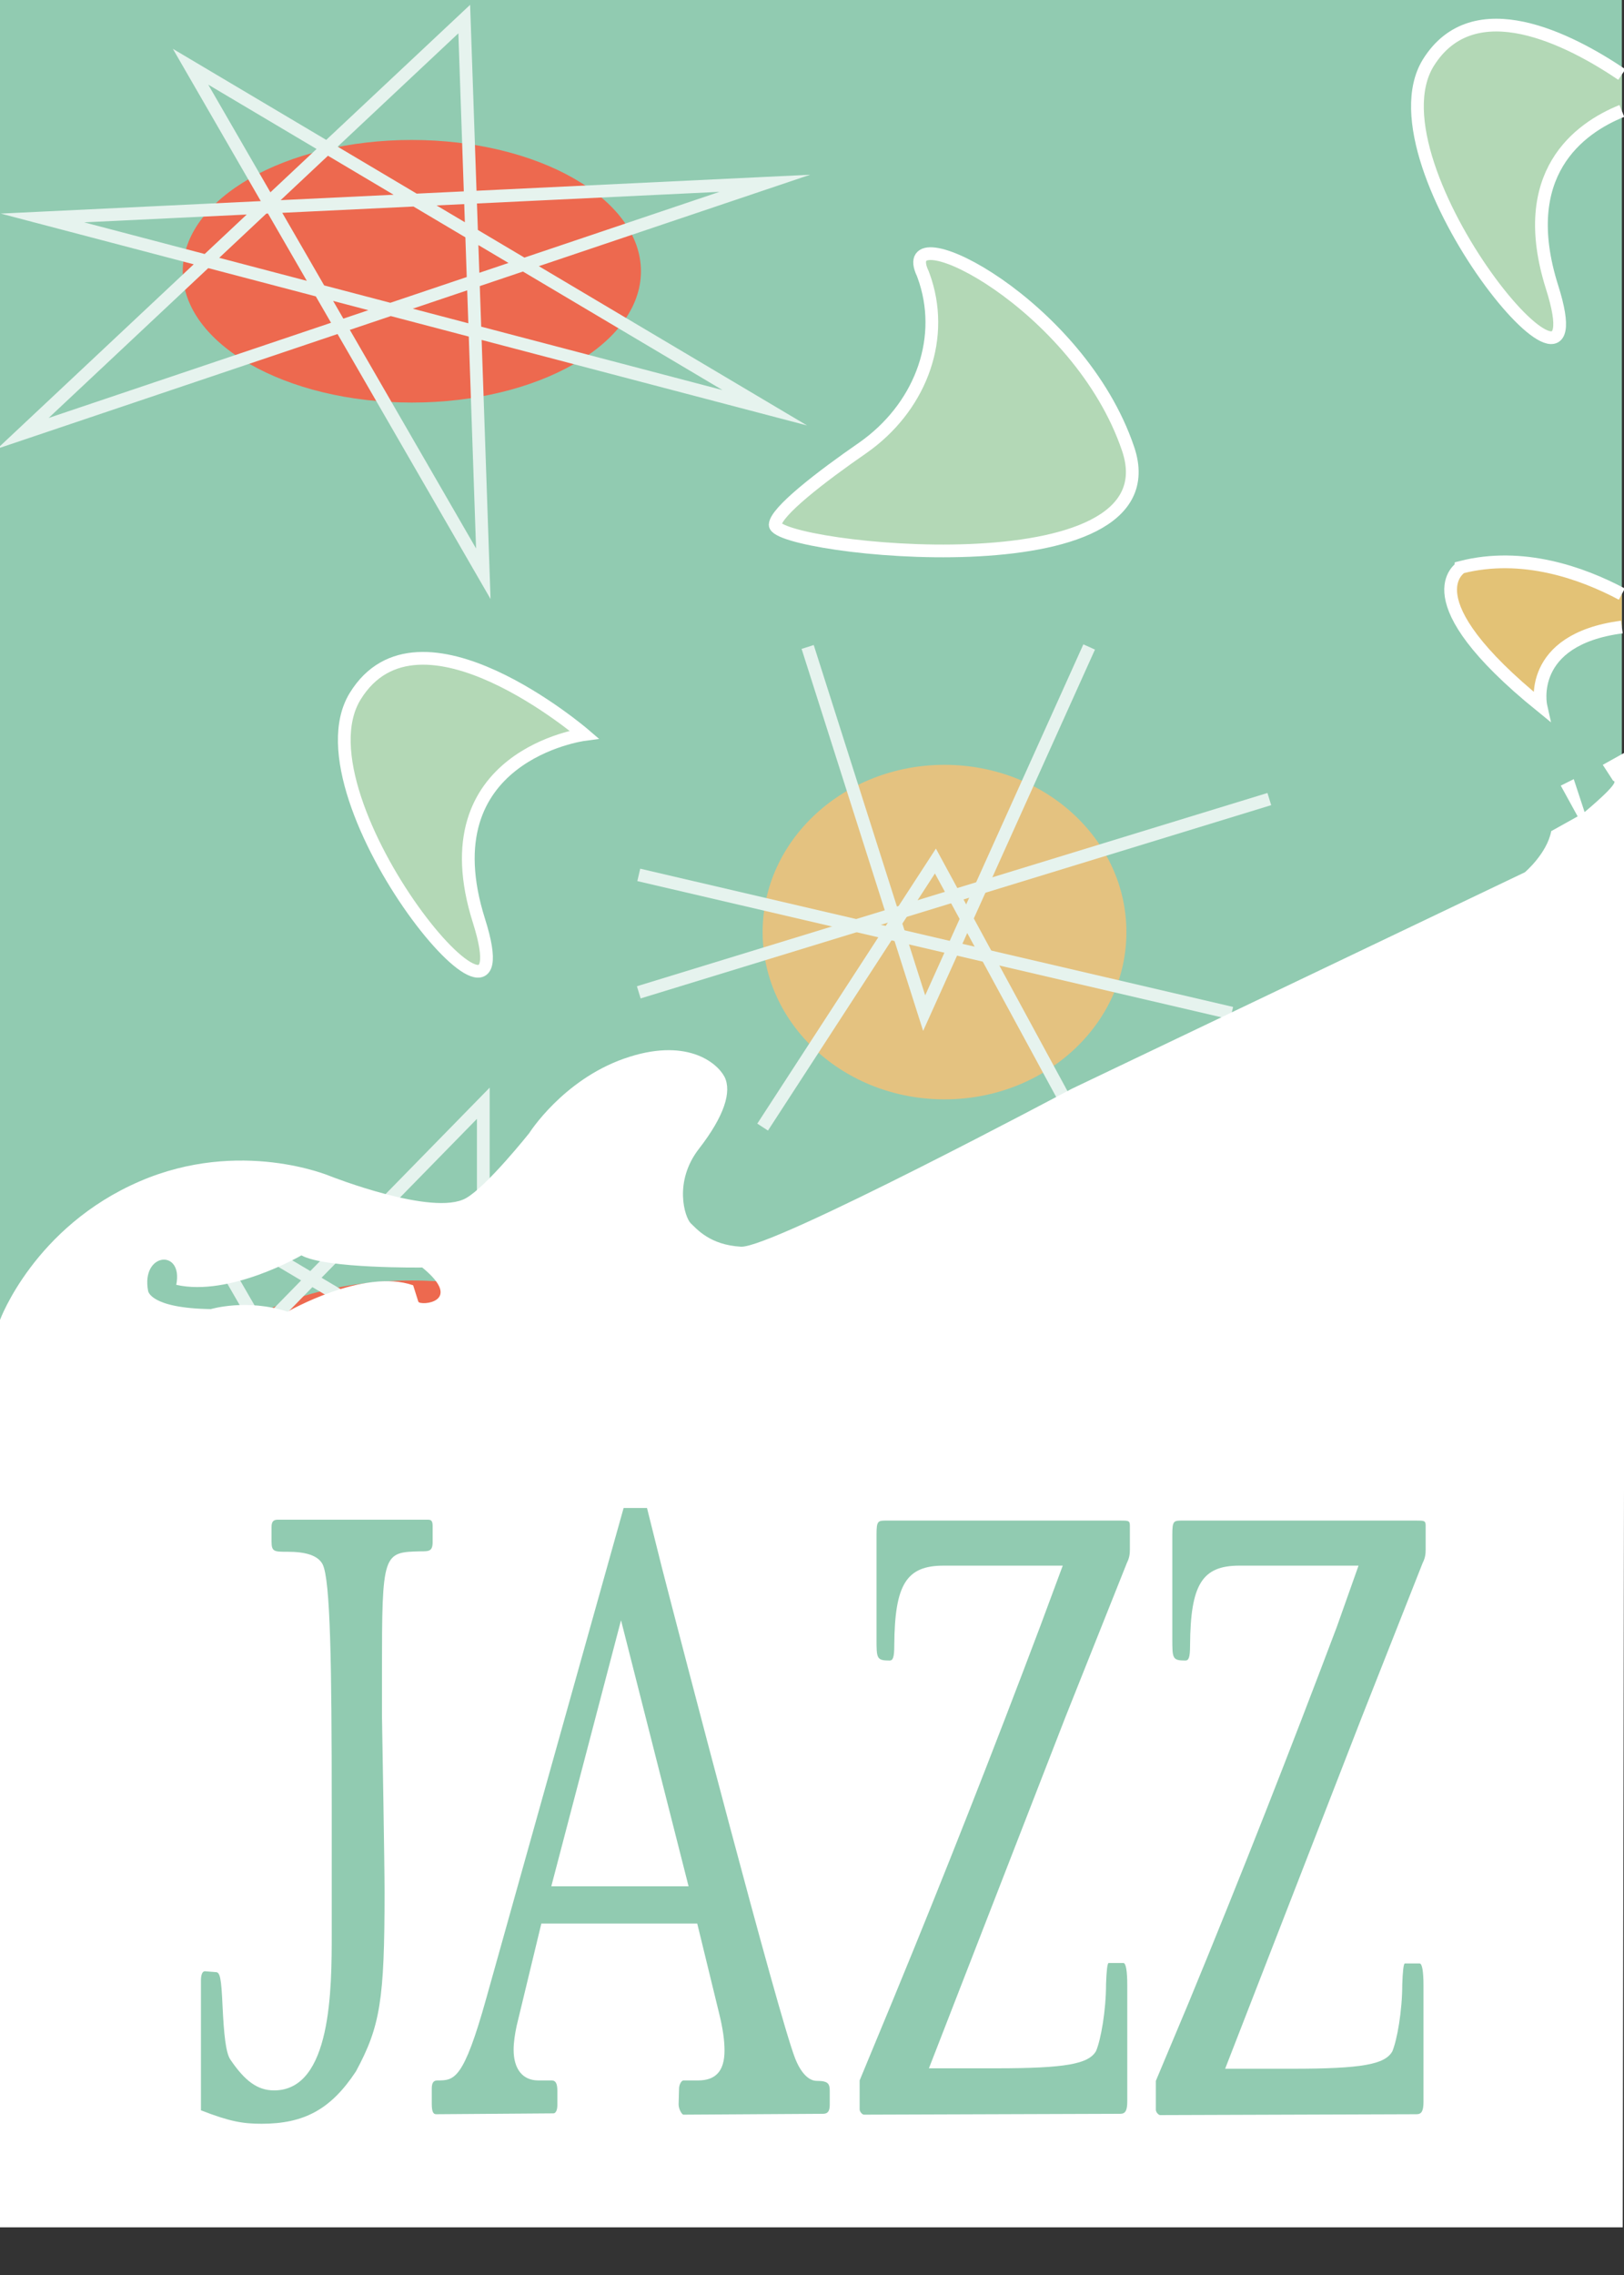 <?xml version="1.0" encoding="utf-8"?>
<!-- Generator: Adobe Illustrator 26.1.0, SVG Export Plug-In . SVG Version: 6.00 Build 0)  -->
<svg version="1.1" id="Calque_1" xmlns="http://www.w3.org/2000/svg" xmlns:xlink="http://www.w3.org/1999/xlink" x="0px" y="0px"
	 viewBox="0 0 375 525" style="enable-background:new 0 0 375 525;" xml:space="preserve">
<rect x="0" y="0" width="375" height="525" fill="#333333" stroke="none"/>
<style type="text/css">
	.st0{fill:#91CBB1;}
	.st1{fill:#ED694F;}
	.st2{fill:none;stroke:#E6F3EE;stroke-width:2.94;stroke-miterlimit:10;}
	.st3{fill:#E4C280;}
	.st4{fill:#B3D8B6;stroke:#FFFFFF;stroke-width:2.94;}
	.st5{fill:#E3C276;stroke:#FFFFFF;stroke-width:2.94;}
	.st6{fill:#FFFFFF;}
</style>
<g id="a">
</g>
<path class="st0" d="M80.7,445.6c26,1.1,52,2.1,78.1,2c26.3-0.1,52.6-0.7,78.9-1c11.5-0.1,23-0.2,34.5-0.1
	c6.5-2.2,13.8-1.9,20.5-1.1c4.4,0.5,8.7,1.3,13.1,2c3.2,0.2,6.4,0.4,9.6,0.6c19.6,1.3,39.5,3,59.1,1.9V-1h-375v447.1
	C26.6,443.6,53.7,444.4,80.7,445.6L80.7,445.6z"/>
<g>
	<ellipse class="st1" cx="95.1" cy="62.6" rx="52.9" ry="30.3"/>
	<polygon class="st2" points="107.2,4.4 5.3,100 176.6,42.3 9.8,50.3 176.6,94.1 44,15.4 111.6,132.4 	"/>
</g>
<g>
	<ellipse class="st1" cx="95.1" cy="325.8" rx="52.9" ry="30.3"/>
	<polygon class="st2" points="111.6,254.6 6.1,362.4 176.6,305.6 12.7,315 176.6,357.4 44,278.6 111.6,395.6 	"/>
</g>
<g>
	<ellipse class="st3" cx="218.1" cy="215.1" rx="42" ry="38.6"/>
	<polyline class="st2" points="186.5,149.3 213.4,233.8 251.5,149.3 	"/>
	<line class="st2" x1="147.5" y1="201.9" x2="284.4" y2="233.8"/>
	<line class="st2" x1="147.5" y1="229" x2="293.1" y2="184.4"/>
	<polyline class="st2" points="176.1,260.1 216,198.7 251.5,264.1 	"/>
</g>
<g>
	<path class="st3" d="M237.7,446.6c1.3,0,2.6,0,3.9,0c-6.7-4.2-14.8-6.6-23.5-6.6c-9.2,0-17.6,2.7-24.6,7.3
		C208.3,447,223,446.7,237.7,446.6L237.7,446.6z"/>
	<path class="st2" d="M238,442.8l12.7-28.1l0.9-1.9"/>
	<path class="st2" d="M186.5,412.8c3.5,9.8,7.5,19.8,9.8,30.7"/>
</g>
<path class="st4" d="M199.3,359.8c12.8-9,18.9-24.2,14.4-38.4c-0.3-0.8-0.5-1.6-0.9-2.4c-5.2-13.1,36.4,7.7,47.7,41.1
	c11.3,33.5-81.5,23.1-81.5,17.5C179.1,374.7,189.6,366.6,199.3,359.8L199.3,359.8z"/>
<path class="st4" d="M199.3,103.3c12.8-9,18.9-24.2,14.4-38.4c-0.3-0.8-0.5-1.6-0.9-2.4c-5.2-13.1,36.4,7.7,47.7,41.1
	c11.3,33.5-81.5,23.1-81.5,17.5C179.1,118.1,189.6,110,199.3,103.3z"/>
<path class="st4" d="M134.9,169.5c0,0-36.4,4.8-24.3,43S67.3,184.7,82,160.7S134.9,169.5,134.9,169.5L134.9,169.5z"/>
<path class="st4" d="M80.7,445.6c11.8,0.5,23.5,1,35.2,1.3c7.9-7.6,18.9-9.1,18.9-9.1s-38.1-32.7-52.9-8.8c-2.7,4.4-3,10.2-1.9,16.5
	C80.3,445.6,80.5,445.6,80.7,445.6z"/>
<path class="st5" d="M374.5,137.1c-9.2-4.9-23-9.8-37.1-6.2c0,0.1-12.3,7.1,18.4,32c0,0-3.4-15.3,18.7-18.2"/>
<path class="st4" d="M362.7,270.4c0,0-36.4,4.8-24.3,43s-43.3-27.9-28.6-51.8S362.7,270.4,362.7,270.4L362.7,270.4z"/>
<path class="st4" d="M374.5,25.6c-9.9,4-24.4,14.5-16.1,40.7c12.1,38.2-43.3-27.9-28.6-51.8c10.5-16.9,32.7-5.4,44.7,2.7"/>
<path class="st6" d="M375.3,173.6l-5.2,2.9l2.4,3.7c2,0.1-6.6,7.2-6.6,7.2l-2.5-7.6l-3,1.5l3.9,7.1l-6.1,3.4c-1,5.2-6.1,9.5-6.1,9.5
	l-104.7,50c0,0-69.1,36.8-76.3,36.4s-10.2-4.1-11.6-5.4c-1.4-1.4-4-9.6,1.9-17.2s7.6-13.2,5.9-16.6c-1.8-3.4-9-9.2-23.2-4.2
	s-21.9,17.2-21.9,17.2s-9.8,12.3-14.6,15c-7.6,4.3-31.4-5.1-31.4-5.1s-20.7-8.8-43.9,1.2C7.9,283.1,0,304.6,0,304.6L-0.3,514h375
	L375.3,173.6 M96.6,300.4l-1.2-3.8c-11.5-4-29,6.1-29,6.1c-9.4-3.1-17.7-0.6-17.7-0.6c-14.1-0.2-14.5-4.2-14.5-4.2
	c-1.7-8.9,8.2-9.8,6.5-1.4c12.4,2.8,28.9-6.8,28.9-6.8c5.6,3.1,27.9,2.8,27.9,2.8C107.3,300.5,97.1,301.4,96.6,300.4z"/>
<g>
	<path class="st0" d="M49.8,455.1c1,0,1.3,1.2,1.6,8.1c0.3,6,0.7,10.5,1.8,12.1c3.4,5,6.3,7.1,10.1,7.1c13.3,0,13.3-23.6,13.3-36.2
		V417c0-32.9-0.3-52.4-2.1-56c-1.1-2.1-4-2.9-8.1-2.9c-3.1,0-3.7,0-3.7-2.4v-3.3c0-1.2,0.4-1.7,1.4-1.7h34.7c0.7,0,1.1,0.2,1.1,1.4
		v3.8c0,2.1-0.9,2.1-2.7,2.1c-8.8,0.2-9,0.2-9,27.9v10c0.1,6,0.6,34.3,0.6,40.7c0,25-1,31-6.6,41.4c-5.8,8.8-12,12.1-21.8,12.1
		c-4.3,0-7.3-0.5-14-3.1v-30c0-1.2,0.3-2.1,0.9-2.1L49.8,455.1L49.8,455.1z"/>
	<path class="st0" d="M144,348h5.4l3.4,13.6c4.3,16.7,26.8,103.1,30.8,113.4c1.3,3.3,3.1,5.2,5,5.2c2.7,0,3,0.7,3,2.4v3.1
		c0,1.7-0.6,2.1-1.6,2.1l-32.2,0.2c-0.3,0-1.1-1.2-1.1-2.4l0.1-3.6c0-1,0.6-1.9,1-1.9h3.4c4,0,6.1-2.1,6.1-6.9
		c0-2.4-0.4-5.2-1.3-8.8l-5-20.5h-36l-5.7,23.6c-0.4,1.9-0.7,3.8-0.7,5.5c0,4.5,2.1,7.1,5.7,7.1h3.1c0.9,0,1.3,0.7,1.3,2.4v3.3
		c0,1.2-0.4,1.9-0.9,1.9l-27.1,0.2c-0.7,0-1-0.7-1-2.4V482c0-1.2,0.3-1.9,1.3-1.9c3.9,0,6,0,11.3-19L144,348L144,348z M143.4,373.9
		l-16.1,61.4H159L143.4,373.9z"/>
	<path class="st0" d="M245.4,361.3h-27.5c-8.6,0-11.3,4.3-11.4,18.3c0,2.9-0.3,3.6-1.1,3.6c-3,0-3-0.5-3-5v-24
		c0-3.3,0.3-3.3,2.4-3.3h53.8c2,0,2.3,0,2.3,1.2v5.5c0,1-0.1,1.9-0.7,3.1L246,396.3l-31.5,81H230c16.1,0,21.4-1,23.1-4
		c1.1-2.6,2.3-9.3,2.3-15.5c0.1-2.9,0.3-4.8,0.6-4.8h3.4c0.6,0,0.9,1.9,0.9,5.2v26.7c0,2.1-0.4,2.9-1.6,2.9l-59.2,0.2
		c-0.4,0-1-0.7-1-1.2v-6.7L206,462c12.3-29.8,23.4-58.1,34.2-86.7L245.4,361.3L245.4,361.3z"/>
	<path class="st0" d="M313.7,361.3h-27.5c-8.6,0-11.3,4.3-11.4,18.3c0,2.9-0.3,3.6-1.1,3.6c-3,0-3-0.5-3-5v-24
		c0-3.3,0.3-3.3,2.4-3.3h53.8c2,0,2.3,0,2.3,1.2v5.5c0,1-0.1,1.9-0.7,3.1l-14.1,35.7l-31.5,81h15.5c16.1,0,21.4-1,23.1-4
		c1.1-2.6,2.3-9.3,2.3-15.5c0.1-2.9,0.3-4.8,0.6-4.8h3.4c0.6,0,0.9,1.9,0.9,5.2V485c0,2.1-0.4,2.9-1.6,2.9l-59.2,0.2
		c-0.4,0-1-0.7-1-1.2v-6.7l7.6-18.1c12.3-29.8,23.4-58.1,34.2-86.7L313.7,361.3L313.7,361.3z"/>
</g>
</svg>
